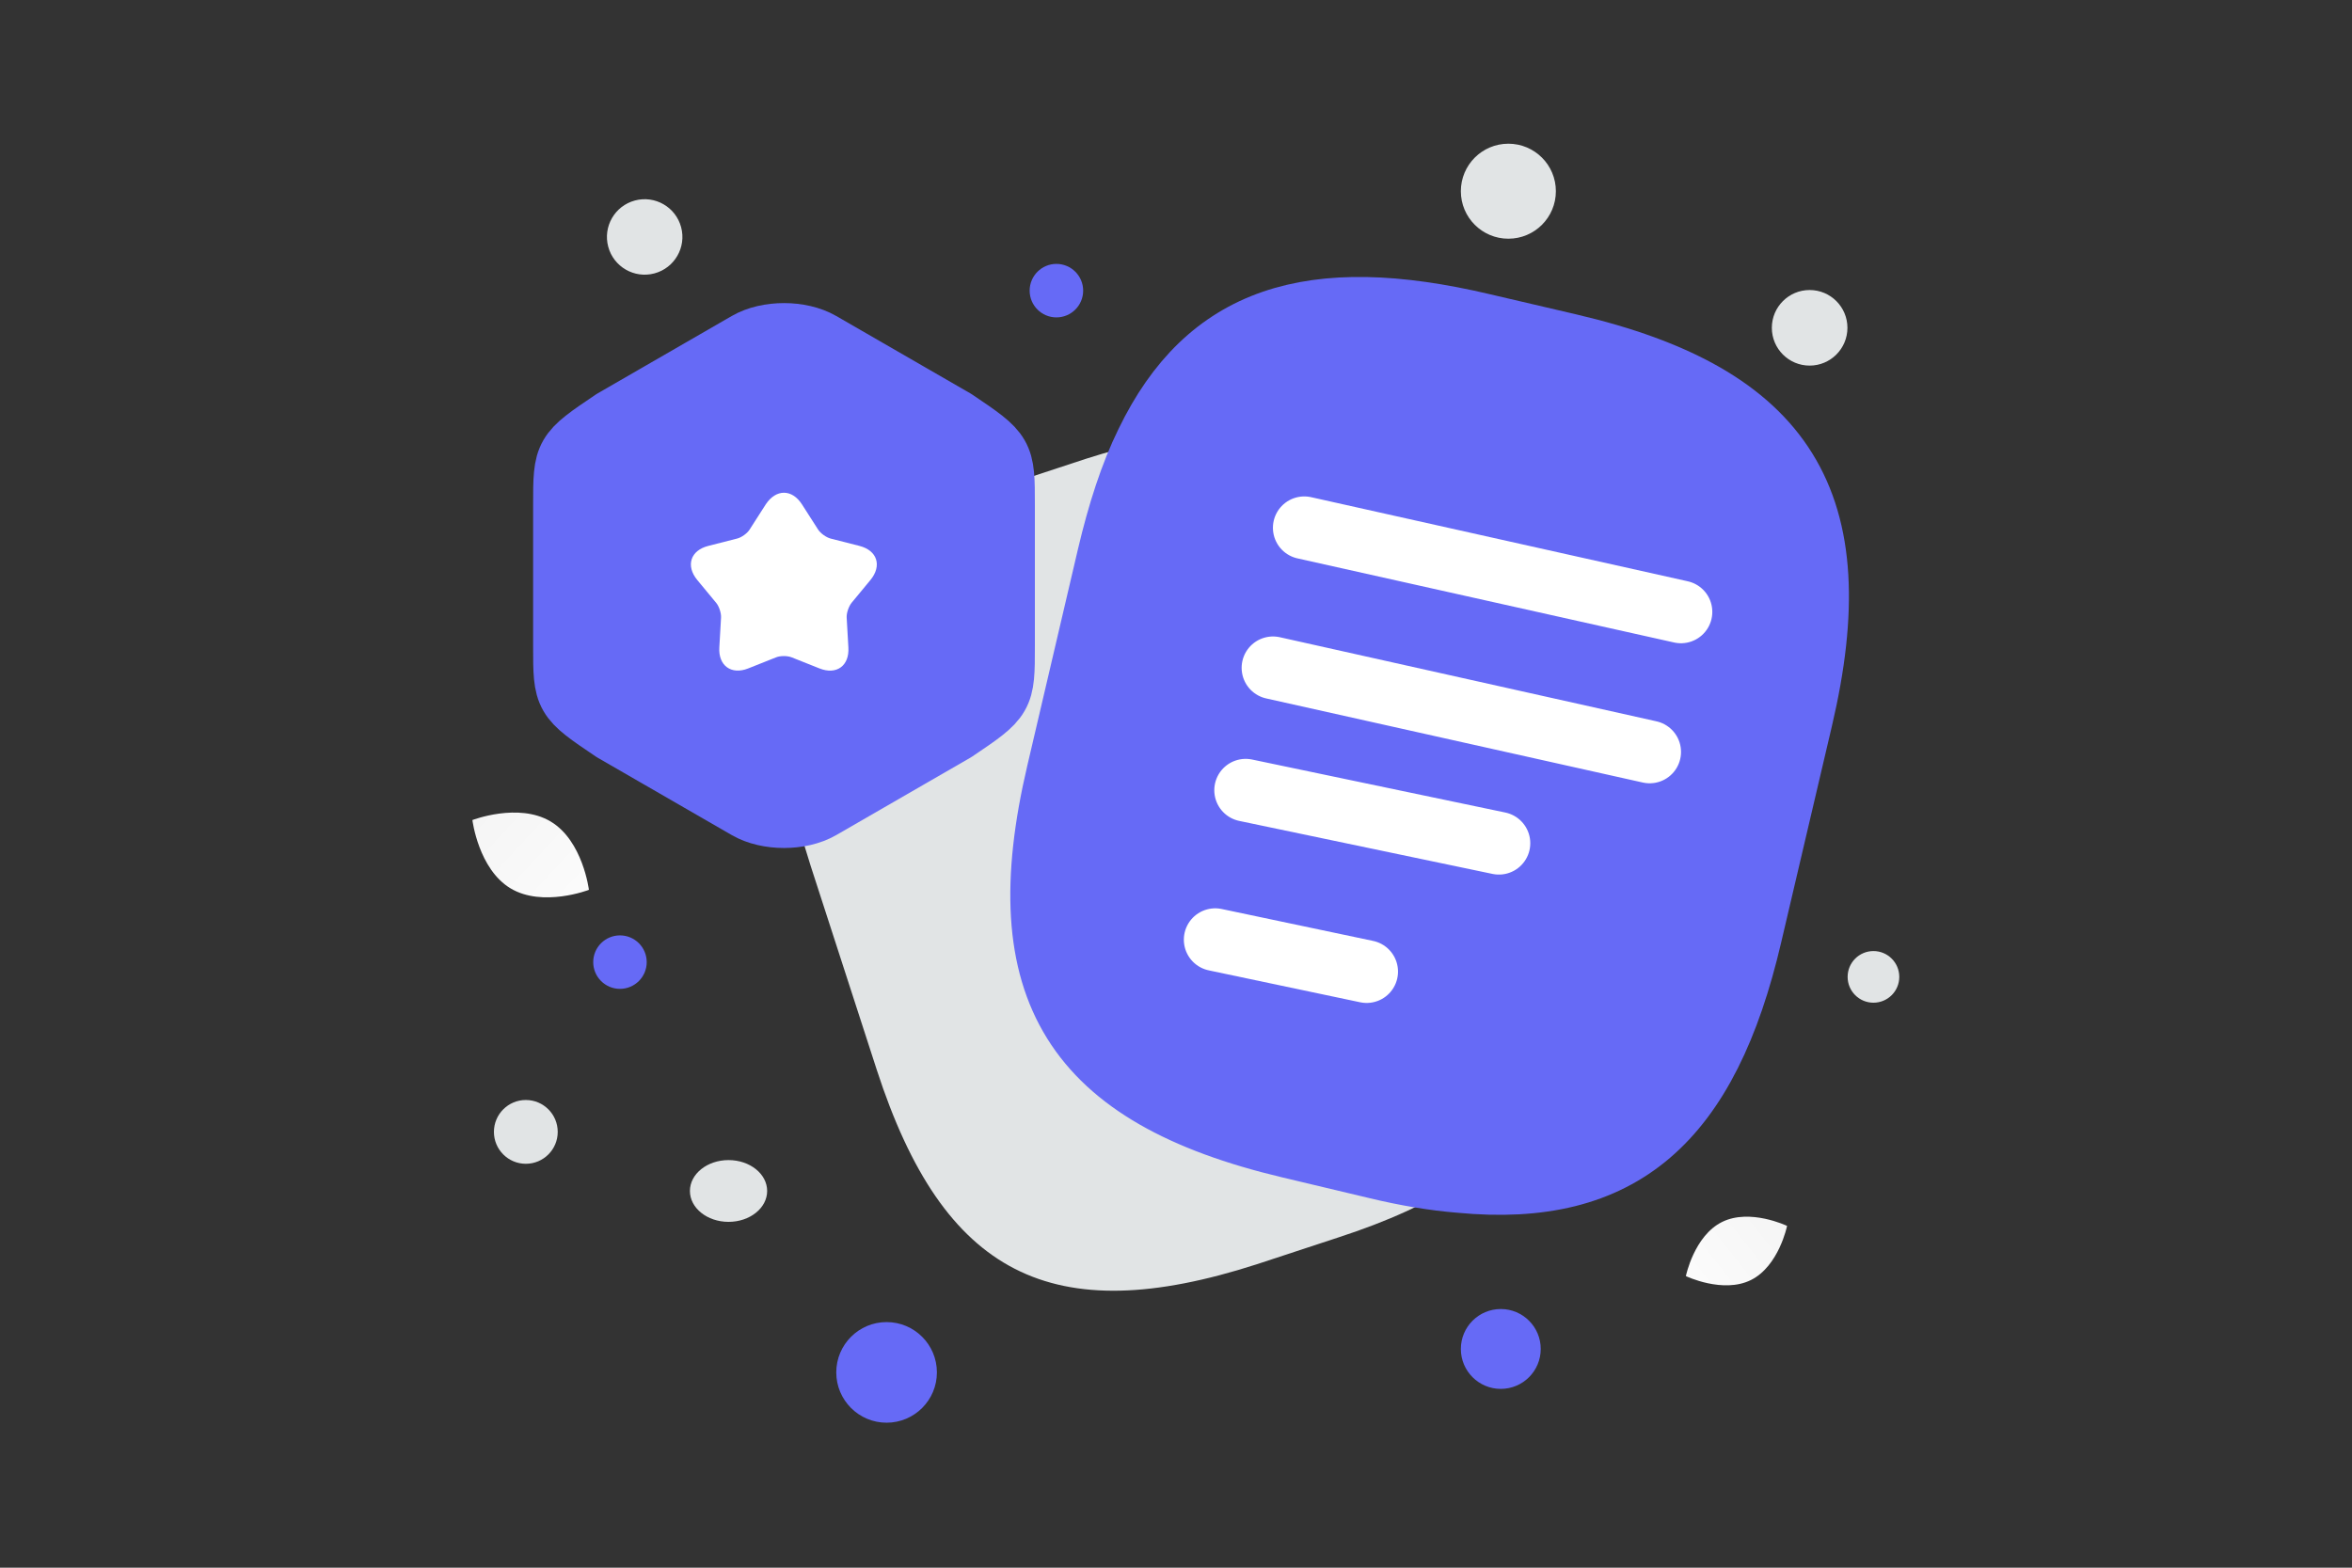 <svg width="900" height="600" viewBox="0 0 900 600" fill="none" xmlns="http://www.w3.org/2000/svg"><rect x="0" y="0" width="900" height="600" fill="#333333" stroke="none"/><path fill="transparent" d="M0 0h900v600H0z"/><path d="M558.715 452.201c-12.269 8.311-27.704 15.237-46.503 21.372l-31.266 10.29c-78.56 25.329-119.918 4.155-145.445-74.405l-25.329-78.165c-25.33-78.56-4.354-120.116 74.206-145.445l31.266-10.29c8.114-2.573 15.831-4.749 23.153-6.135-5.937 12.071-10.686 26.715-14.644 43.535l-19.392 82.914c-19.393 82.716 6.134 123.48 88.652 143.071l33.245 7.915c11.477 2.771 22.163 4.552 32.057 5.343z" fill="#E1E4E5"/><path d="m689.318 275.092-19.393 82.716c-16.622 71.436-49.471 100.328-111.211 94.391-9.894-.791-20.58-2.572-32.057-5.343l-33.245-7.915c-82.518-19.591-108.045-60.355-88.653-143.071l19.393-82.914c3.958-16.82 8.707-31.464 14.644-43.535 23.152-47.888 62.531-60.75 128.625-45.118l33.047 7.718c82.914 19.393 108.243 60.355 88.85 143.071z" fill="#666AF6" stroke="#666AF6" stroke-width="24" stroke-linecap="round" stroke-linejoin="round"/><path d="m476.652 302.441 96.913 20.284m-86.45-67.129 144.133 32.192m-132.162-85.791 144.133 32.193M465 359.64l57.952 12.218" stroke="#fff" stroke-width="24" stroke-linecap="round" stroke-linejoin="round"/><path d="M216 193.306v53.938c0 19.752 0 19.752 18.667 32.341L286 309.213c7.705 4.45 20.295 4.45 28 0l51.333-29.628C384 266.996 384 266.996 384 247.244v-53.938c0-19.752 0-19.752-18.667-32.341L314 131.337c-7.705-4.449-20.295-4.449-28 0l-51.333 29.628C216 173.554 216 173.554 216 193.306z" fill="#666AF6" stroke="#666AF6" stroke-width="24" stroke-linecap="round" stroke-linejoin="round"/><path d="m306.837 192.981 6.186 9.658c.976 1.52 3.147 3.039 4.775 3.473l11.07 2.822c6.837 1.736 8.682 7.597 4.232 13.023l-7.271 8.791c-1.085 1.411-1.954 3.907-1.845 5.643l.651 11.396c.434 7.054-4.558 10.635-11.07 8.031l-10.635-4.233c-1.628-.651-4.341-.651-5.969 0l-10.636 4.233c-6.512 2.604-11.504-1.085-11.07-8.031l.651-11.396c.109-1.736-.759-4.341-1.845-5.643l-7.271-8.791c-4.45-5.426-2.605-11.287 4.233-13.023l11.069-2.822c1.737-.434 3.907-2.062 4.776-3.473l6.186-9.658c3.907-5.861 9.984-5.861 13.783 0z" fill="#fff"/><path d="M669.984 489.911c-10.691 5.304-24.881-1.515-24.881-1.515s3.153-15.415 13.851-20.712c10.691-5.303 24.876 1.509 24.876 1.509s-3.154 15.415-13.846 20.718z" fill="url(#a)"/><path d="M195.381 340.012c12.309 7.377 29.969.558 29.969.558s-2.309-18.778-14.626-26.147c-12.309-7.377-29.961-.566-29.961-.566s2.309 18.778 14.618 26.155z" fill="url(#b)"/><circle cx="404.237" cy="111.238" r="10.238" transform="rotate(180 404.237 111.238)" fill="#666AF6"/><circle cx="339.255" cy="525.254" r="19.254" transform="rotate(180 339.255 525.254)" fill="#666AF6"/><circle r="15.284" transform="matrix(-1 0 0 1 574.284 516.284)" fill="#666AF6"/><circle r="10.233" transform="matrix(-1 0 0 1 237.233 368.233)" fill="#666AF6"/><circle r="12.207" transform="matrix(-1 0 0 1 201.208 433.207)" fill="#E1E4E5"/><circle r="14.463" transform="matrix(-1 0 0 1 692.463 125.464)" fill="#E1E4E5"/><circle r="18.18" transform="matrix(-1 0 0 1 577.18 73.18)" fill="#E1E4E5"/><circle r="14.44" transform="scale(1 -1) rotate(-75 64.25 -206.086)" fill="#E1E4E5"/><circle r="9.882" transform="matrix(-1 0 0 1 716.882 373.882)" fill="#E1E4E5"/><ellipse rx="14.777" ry="11.821" transform="matrix(-1 0 0 1 278.777 455.821)" fill="#E1E4E5"/><defs><linearGradient id="a" x1="628.928" y1="506.455" x2="717.112" y2="436.701" gradientUnits="userSpaceOnUse"><stop stop-color="#fff"/><stop offset="1" stop-color="#EEE"/></linearGradient><linearGradient id="b" x1="243.014" y1="363.759" x2="143.972" y2="271.736" gradientUnits="userSpaceOnUse"><stop stop-color="#fff"/><stop offset="1" stop-color="#EEE"/></linearGradient></defs></svg>